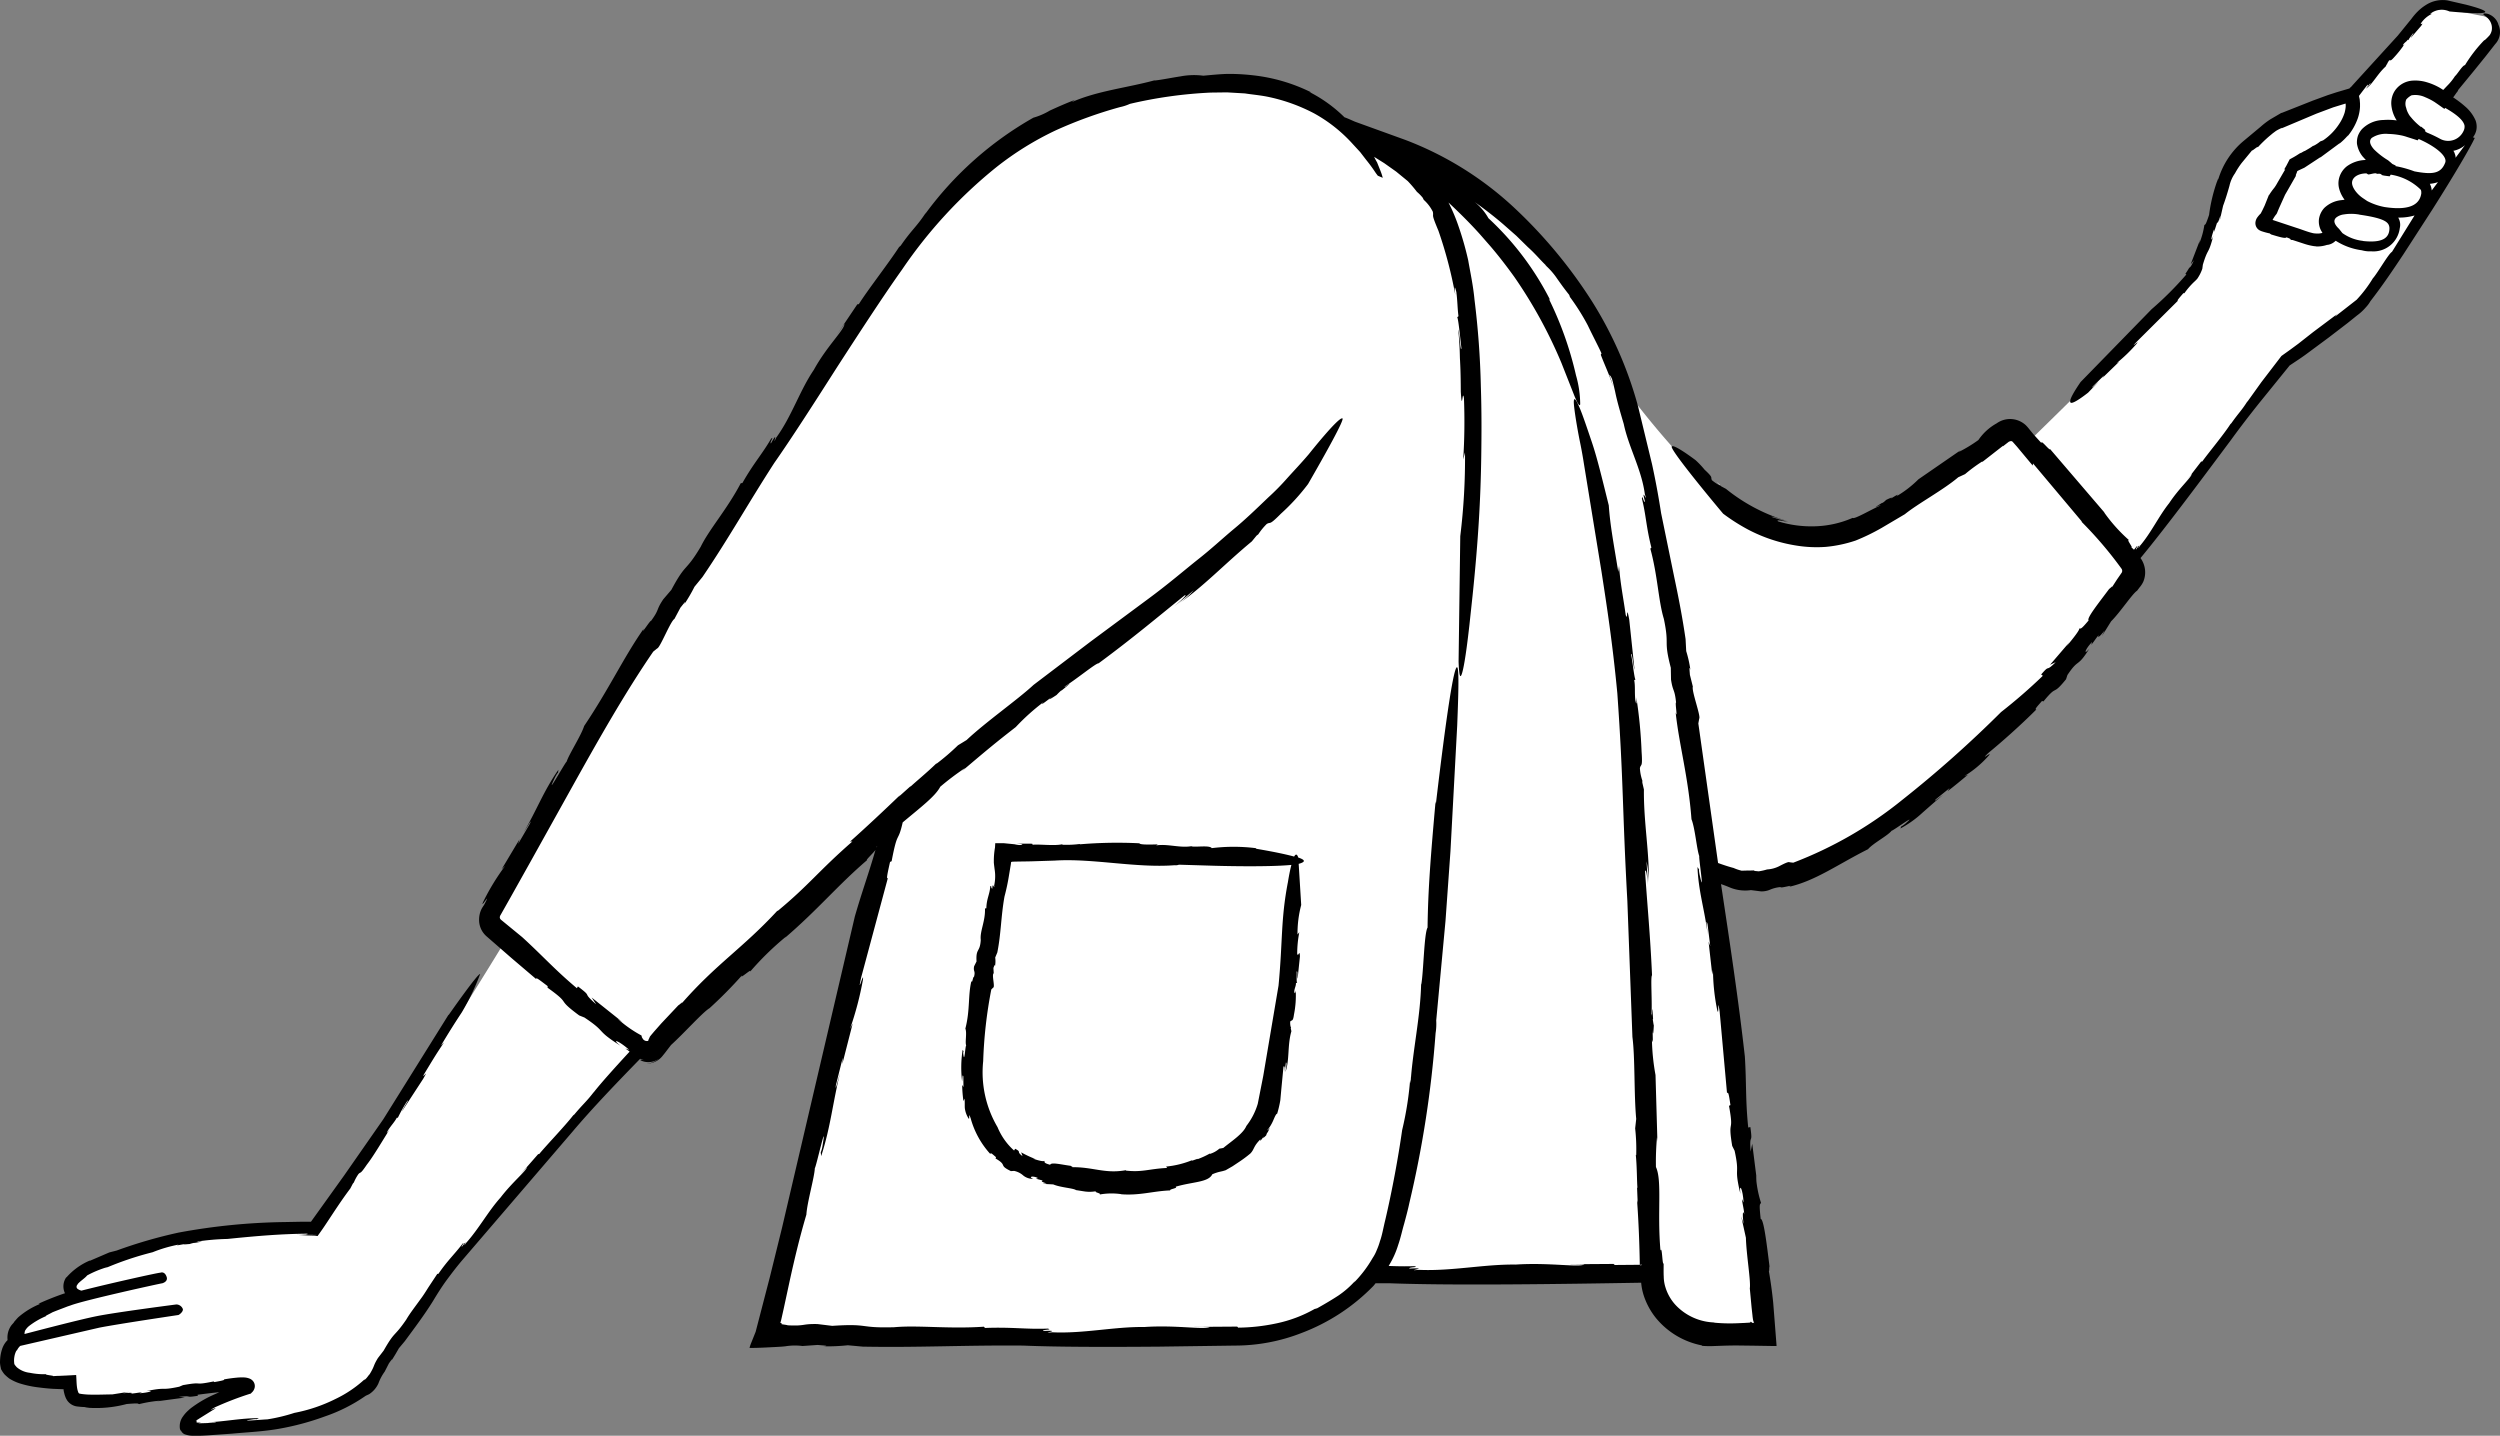 <svg xmlns="http://www.w3.org/2000/svg" width="237.011" height="136.117" viewBox="0 0 237.011 136.117">
  <rect x="0" y="0" width="237.011" height="136.117" fill="#808080" stroke="none"/>
  <g id="_86" data-name="86" transform="translate(-109.31 -87.103)">
    <path id="Path_16698" data-name="Path 16698" d="M344.72,88.63l-3.44-.67a2.733,2.733,0,0,0-2.4.98L332.7,96a.528.528,0,0,0-.5-.08.47.47,0,0,0-.23.21c-1.32.4-6.18,1.97-7.56,3.1-1.6,1.3-3.7,3-4.3,5.4a62.5,62.5,0,0,1-3,8.4c-1.12,1.92-11.44,12-15.53,16l-.67-.8a1.248,1.248,0,0,0-1.7-.2c-2.5,1.9-9.5,6.9-13.6,8.8-3.9,1.8-9.4,1-15-4.4a82.724,82.724,0,0,1-7.74-9.16,35.341,35.341,0,0,0-20.66-21.94l2.03,1.62a27.414,27.414,0,0,0-6.94-3.63c-4.76-4.65-12.18-5.8-23.6-2.6-11.9,3.3-18.4,12.7-33.2,36.1-6.8,10.7-10.7,16.3-15.8,25.3l-8.9,15.5a1.2,1.2,0,0,0,.3,1.4l1.26,1.03c-10.1,16.6-18.06,27.57-18.06,27.57a69.454,69.454,0,0,0-11.5.7c-5.3.8-11,3-11.6,4.2-.5,1,.7,1.3.7,1.3s-5.2,1.5-5.8,3.1a3.272,3.272,0,0,0-.1,1.3s-1,0-1,1.9c0,2.3,6,1.9,6,1.9a2.924,2.924,0,0,0,.4,1.5c.8.8,10-.3,14.4-1.1,2.7-.5,2,.1,2,.1s-6.2,2.1-5.8,3.8c0,.3,2,.2,7.1-.2,4.8-.4,9.8-2.7,10.7-4.5,2-3.8,3.8-5.5,5.6-8.5,2.6-3.94,12.55-15.02,19.72-22.7a.909.909,0,0,0,1.28-.1c1.2-1.3,4.7-5,13.4-13l8.77-8.25L181.9,213.62h45.2c4.33,0,9.75-2.3,12.5-5.9h26.28c0,.1.01.2.01.3a5.854,5.854,0,0,0,5.9,5.6h4.9s-2.03-20.9-5.22-43.87c4.3,1.77,8.4.9,16.32-4.43,11.5-7.7,21.2-20.2,23.6-23.4a1.209,1.209,0,0,0-.1-1.5l-.1-.12,14.8-19.06,1.3-.93s4.2-3.1,5.6-4.3c1.4-1.1,10.5-15.7,10.5-15.7l-.38-.16.03-.03a.219.219,0,0,0-.05-.03,4.409,4.409,0,0,0,.3-.39c.84-1.3-1.47-2.53-2.43-3.18l4.63-5.72a1.375,1.375,0,0,0-.8-2.18Zm-90.57,24.88c-.26-.4-.53-.78-.8-1.16Zm88.87-13.38.01.04-.03-.01C343,100.15,343.01,100.14,343.02,100.13Zm-10.77,5.42a2.99,2.99,0,0,1-.32-.53,2.671,2.671,0,0,0,.32.53Zm3.07-2.42q.1.034.21.06h0q-.106-.026-.21-.06Zm3-3.38h0l.16-.2Zm2.4-3.32q.082.064.17.12-.087-.056-.17-.12Zm-68.64,36.35a3.822,3.822,0,0,0,.34.36C272.43,133.11,272.34,133.02,272.08,132.78ZM126.48,203.8l-.15.04a.037.037,0,0,0,.03-.01Zm68.14-93.32.1-.14Zm110.5,41.14.07-.2Z" fill="#fff"/>
    <path id="Path_16699" data-name="Path 16699" d="M346.14,89.33a1.553,1.553,0,0,0-1-.92c-.3-.07-.45-.01-.38.07.05.1.37.2.63.65a1.289,1.289,0,0,1,.15.84,1.217,1.217,0,0,1-.2.47,5.761,5.761,0,0,1-.5.5l.02-.06a13.405,13.405,0,0,0-1.86,2.4c-.22,0-.7.82-.93,1.03l.01-.03a5.283,5.283,0,0,1-.76.95l-.38.4-.32-.2a5.649,5.649,0,0,0-1.24-.53,3.775,3.775,0,0,0-1.4-.15,2.2,2.2,0,0,0-1.46.74,2,2,0,0,0-.42.77,2.226,2.226,0,0,0-.08.8,3.211,3.211,0,0,0,.4,1.28,1.743,1.743,0,0,0,.11.18,5.893,5.893,0,0,0-1.27-.04,2.925,2.925,0,0,0-2.04.88,2.128,2.128,0,0,0-.36.6,1.969,1.969,0,0,0-.1.76,2.537,2.537,0,0,0,.54,1.22l.3.33a3.177,3.177,0,0,0-1.8.6,2.112,2.112,0,0,0-.68.95,1.972,1.972,0,0,0-.04,1.2,3.036,3.036,0,0,0,.45.94c.07.1.03.05.04.07s-.01.01-.02.02h-.05l-.24.03a2.737,2.737,0,0,0-1.6.74,1.987,1.987,0,0,0-.5,1.04,1.85,1.85,0,0,0,.25,1.19l.07.1v.01q0,.015-.03.03l-.03.01-.16.03a1.6,1.6,0,0,1-.38.01,1.553,1.553,0,0,1-.4-.06l.02-.01c-.01,0-.01.01-.02.01-.43-.1-.98-.33-1.47-.48l-2.2-.73c-.01,0-.03-.01-.04-.01-.01-.03.02-.06.03-.08a3.137,3.137,0,0,1,.26-.4.629.629,0,0,0,.13-.2l.08-.2.12-.28.54-1.2.03-.06.22-.38.8-1.4c-.08,0,.12-.33.1-.4.03-.02-.01-.01.1-.08l.6-.28,1.52-1-.02.04,1.84-1.36-.02.04a5.647,5.647,0,0,0,.82-.8.99.99,0,0,1-.11.17,5.474,5.474,0,0,0,1.04-1.8,4.149,4.149,0,0,0,.2-1.05v-.33l-.03-.38-.07-.33.05-.07.25-.33.5-.65c.12-.05,0,.16-.18.4l.46-.56c.06.06-.24.34-.37.52.66-.56,1.07-1.42,1.82-2.1l.1-.2.05-.04c-.03-.02.1-.22.18-.34.15-.06.1.12.44-.26a10.594,10.594,0,0,0,1.02-1.28c-.2.2-.16.1-.1,0,.16-.2.3-.25.4-.42l.1.05c-.13.01.36-.56.4-.65.14-.06-.2.33-.2.42l.98-1.14c.3-.45-.13.01-.02-.24a2.569,2.569,0,0,1,1.05-.9,1.087,1.087,0,0,0-.18.01,1.732,1.732,0,0,1,1.83-.23c6.6.6,1.54-.65,1.54-.65l-1.74-.4a2.948,2.948,0,0,0-2.04.44,4.464,4.464,0,0,0-.76.6,5.79,5.79,0,0,0-.6.7l-1.3,1.6-4.23,4.64-.23.26-.1.03h.05c-.02.03-.05.05-.07.08l-1.22.36-.83.27-1.42.52-2.98,1.18.02-.03-1.06.62a7.348,7.348,0,0,0-.92.7l-1.56,1.3a7.6,7.6,0,0,0-2.5,3.8c.1-.45-.1.18-.1.14a15.252,15.252,0,0,0-.74,3.13c-.36,1.07-.34.85-.45.97a7.283,7.283,0,0,1-.5,1.78l.1-.4-.9,2.34.32-.4c-.27.6-.35.65-.42.7s-.07.12-.4.6l.1.05a31.159,31.159,0,0,1-3.3,3.3l-6.73,6.9c-.5.73-1.14,1.73-.96,1.94.15.18.95-.37,1.67-.93l1-1.04c-.36.32-.8.77-.54.44l1.07-1.05-.18.26,1.6-1.55-.27.16a14.78,14.78,0,0,0,1.94-1.88c.35-.44-.8.67-.01-.17l3.92-3.9c-.18.07.16-.3.5-.7h.1a7.207,7.207,0,0,1,.92-1.07,4.077,4.077,0,0,0,.3-.3,3.84,3.84,0,0,0,.48-.95l.05-.38c.52-1.72.5-.84,1-2.77-.25.74-.27.3.07-.6v.25l.32-1c-.07.3.05.2.28-.55l-.08.53.33-1.45c.2-.53.42-1.24.6-1.88a3.251,3.251,0,0,1,.53-1.2,7.343,7.343,0,0,1,.65-1l1.03-1.25c-.3.37.66-.5.45-.18a12.942,12.942,0,0,1,1.1-1.07l.36-.3c.1-.07.2-.15.3-.22a4.162,4.162,0,0,1,.6-.3l-.1.07,3.32-1.4,1.6-.6,1.17-.36c0,.02.01.05.01.07a2.246,2.246,0,0,1,0,.26,3.41,3.41,0,0,1-.1.54,4.15,4.15,0,0,1-.5,1.04,5.47,5.47,0,0,1-1.54,1.58l-.27.1a3.116,3.116,0,0,1-.66.43v-.03c-.3.24-.68.42-.83.53v-.03l-.4.23.05-.06-.44.28-.22.13-.4.22-.3.58-.22.38h.1l-.1.16-.64,1.1a4.027,4.027,0,0,1-.3.48,6.244,6.244,0,0,0-.5.7l-.01-.02-.4,1-.2.42-.17.33a2.64,2.64,0,0,0-.3.34.991.991,0,0,0-.2.47.777.777,0,0,0,.5.84l.01.01.03.01a6.5,6.5,0,0,0,.9.24c-.2-.04.06.07.04.08.67.2,1.38.43,1.45.27.48.17.38.18.42.27.01-.03.08-.02.18-.01l1.1.36a5.5,5.5,0,0,0,.8.2,2.226,2.226,0,0,0,.23.03h0c.05,0,.1.02.16.02a2.915,2.915,0,0,0,.96-.15c.04-.01.07,0,.1-.01a1.335,1.335,0,0,0,.63-.3.7.7,0,0,1,.1-.08,6.065,6.065,0,0,0,2.47.9,2.769,2.769,0,0,0,.9.1,2.519,2.519,0,0,0,2.7-2.2,1.331,1.331,0,0,0-.15-1h.05a5.073,5.073,0,0,0,1.5-.2l-2.14,3.45c-.32.17-1.34,1.97-1.8,2.5l.03-.06a12.141,12.141,0,0,1-1.58,2.1l-2.05,1.6a1.247,1.247,0,0,1,.35-.35l-2.43,1.82-1.4,1.1-.76.56-.84.6-1.9,2.48-1.36,1.9.06-.12c-.58.93-.85,1.12-1.55,2.12a.839.839,0,0,0-.1.1c-.64,1-2.1,2.74-2.66,3.53h-.1l-1.44,1.87.55-.7c-.04.35-1.2,1.34-2.14,2.77-1,1.25-1.7,2.8-2.78,4.06-.42.68.32-.64-.36.34-.1-.03.3-.47.04-.28l-.24.3a3.4,3.4,0,0,0-.33-.29c.44.34-.5-.82-.12-.6a15.253,15.253,0,0,1-2.4-2.68l.1.1-5.2-6.07c-.03.2-.9-.97-.82-.57l-.73-.8-.33-.4-.16-.2a3.656,3.656,0,0,0-.27-.3,2.185,2.185,0,0,0-2.76-.17,5.033,5.033,0,0,0-1.73,1.58,13.359,13.359,0,0,1-1.88,1.14l.23-.2-4.03,2.78a10.418,10.418,0,0,1-2.1,1.62c.38-.36-.16,0-.67.3.32-.2.4-.3-.3.04a1.692,1.692,0,0,1-.34.28c-.01,0-.04.01-.03-.01-.84.52-.68.46-.27.25-.01.03.03.02.17-.02-.95.4-2.53,1.36-2.7,1.2a9.585,9.585,0,0,1-3.63.8,10.74,10.74,0,0,1-3.44-.47c-.23-.17.34-.07,1,.08l-1.62-.5c.06-.1.94.28,1.45.38a16.8,16.8,0,0,1-5.77-3.04l-.45-.24-.1-.1c-.03.05-.5-.24-.78-.48-.17-.32.2-.17-.7-1a8.315,8.315,0,0,0-.85-.9c-.8-.6-2.1-1.5-2.26-1.3-.2.23,3.2,4.38,4.87,6.37a18.331,18.331,0,0,0,2.35,1.5,14.737,14.737,0,0,0,4.56,1.52,11.978,11.978,0,0,0,2.82.13,12.408,12.408,0,0,0,2.83-.6,19.6,19.6,0,0,0,2.47-1.2l2.2-1.3c1.23-1,3.65-2.3,5.06-3.5l.65-.3a14.871,14.871,0,0,1,1.63-1.2v.05l1.96-1.53-.01.05.58-.45a.209.209,0,0,1,.06-.04.127.127,0,0,0-.01.06.181.181,0,0,1,.2-.06.207.207,0,0,1,.1.06l.4.45,1.5,1.8.03-.2,4.64,5.52h-.05a37.02,37.02,0,0,1,3.8,4.46.351.351,0,0,1,.02.37l-.45.65-.53.82c.25-.4-.18.1-.2.06-1.02,1.37-2.17,2.8-1.96,3-.8.96-.72.73-.9.78.1.07-.56.93-1.2,1.68l.26-.37-1.82,2.12.54-.25c-1.05,1.05-.47.1-1.38,1.17l.16.12a50.487,50.487,0,0,1-3.96,3.44,109.567,109.567,0,0,1-9.36,8.32,37.857,37.857,0,0,1-10.34,5.96l-.35-.04c-.1-.08-.54.14-1,.38a2.9,2.9,0,0,1-1.13.3,5.749,5.749,0,0,1-.8.18c-.23-.03-.7-.04-.3-.1a6.95,6.95,0,0,1-.73.02c-.16.01-.3.01-.58.02a4.363,4.363,0,0,1-.77-.26c-.5-.13-1-.3-1.47-.47l-1.87-13.23.08-.45c.18-.22-.74-2.64-.6-3.04l-.28-1.12c-.02-.32-.1-1,.05-.45a11.327,11.327,0,0,0-.4-1.8l-.06-1.14c-.3-2.07-.67-3.97-1.08-5.9l-1.24-6.04c-.2-1.3-.48-2.9-.86-4.64l-1.33-5.5a36.715,36.715,0,0,0-4.37-9.95,45.818,45.818,0,0,0-7.48-8.97,31.547,31.547,0,0,0-10.2-6.32l-4.78-1.73c-.33-.14-.66-.3-1-.42a13.355,13.355,0,0,0-3.33-2.4l.2.05a16.4,16.4,0,0,0-5.55-1.63,19.834,19.834,0,0,0-2.4-.13c-.77.02-1.52.1-2.3.17a6.854,6.854,0,0,0-2.14.06c-.97.15-2,.36-2.52.4l.1-.04c-2.6.72-5.45,1-7.9,2.08a1.8,1.8,0,0,1,.32-.22c-.8.3-1.7.7-2.42,1.03a6.456,6.456,0,0,1-1.55.67,32.6,32.6,0,0,0-10.27,9.15l.1-.18c-.9,1.38-1.36,1.64-2.4,3.15a1.424,1.424,0,0,1-.16.14c-.97,1.5-3.07,4.2-3.82,5.42l-.14.01-1.97,2.93.75-1.08c.01.56-1.66,2.1-2.9,4.36-1.35,1.98-2.1,4.42-3.57,6.43-.5,1.08.36-1-.5.55-.17-.04.36-.75.01-.44-.87,1.5-1.66,2.32-2.72,4.2l-.15.01c-1.3,2.48-2.98,4.35-3.8,6.03-1.48,2.48-1.36,1.42-2.78,4.08l-.77.9c-.72,1.07-.32.9-1.16,2.05-.04-.13-1.04,1.48-.68.72-1.87,2.65-3.28,5.7-5.66,9.24-.28.9-1.45,2.7-1.66,3.38-.13.05-2.15,3.7-1.12,1.53.1-.2.27-.5.3-.46l.04-.3c-1.4,2-2.08,3.88-3.3,5.94.4-.6.85-1.42.6-.83l-1.12,1.92.14-.45-1.7,2.85.34-.33a21.659,21.659,0,0,0-2.1,3.44c-.33.77.9-1.25.1.26l-.13.2a2.05,2.05,0,0,0-.19.36,2.312,2.312,0,0,0-.16.83,2.061,2.061,0,0,0,.74,1.63l2.33,2.03,2.35,2c-.1-.27.46.2,1.08.66l-.01.15c2.4,1.72.66.9,3,2.63l.5.2c2.2,1.47.94,1.1,3.42,2.68-.9-.7-.25-.56.82.38l-.36-.13c.16.12.3.22.4.3-1.4,1.52-2.72,2.98-3.45,3.92l.08-.12c-.72.95-1.03,1.15-1.88,2.17a.5.5,0,0,0-.12.1c-.8,1.03-2.53,2.82-3.2,3.64l-.1.01-1.7,1.94.65-.7c-.1.37-1.38,1.4-2.52,2.88-1.17,1.3-2.04,2.94-3.26,4.3-.5.72.38-.68-.4.36-.1-.03.34-.5.07-.3-.77,1.02-1.4,1.56-2.3,2.87h-.1l-.84,1.27c-.25.4-.5.8-.76,1.14-.5.7-1,1.33-1.34,1.92-1.2,1.75-1.04,1-2.15,2.95l-.54.7c-.5.82-.25.65-.8,1.56-.02-.02-.17.22-.3.36-.16.16-.27.27-.12.06a11.24,11.24,0,0,1-2.8,1.9,15,15,0,0,1-3.9,1.32,16.421,16.421,0,0,1-2.6.62c-.06-.02-3.1.25-1.37,0a1.531,1.531,0,0,1,.4-.02l.2-.1c-1.77,0-3.2.33-4.95.4.5,0,1.2-.05.75.03l-.8.04-.72.02c0-.02.15-.04.25-.07h-.34c-.04-.01-.12,0-.1-.07a.2.2,0,0,1,.06-.13.423.423,0,0,0-.14.06.385.385,0,0,1,.16-.13.142.142,0,0,0,.04-.02l.12-.08.24-.15,1.22-.76c.5-.33-1,.42.05-.17a29.934,29.934,0,0,1,3.26-1.26l.14-.04.07-.08a.87.87,0,0,0,.3-.52.744.744,0,0,0-.15-.57.81.81,0,0,0-.29-.23,1.617,1.617,0,0,0-.56-.13,5.089,5.089,0,0,0-.7.02c-.44.04-.85.1-1.24.17.2.05-.33.15-.88.25l-.08-.06c-2.1.43-.8-.03-2.9.35l.18-.08-.54.23c-1.9.4-1.04-.01-3.14.42.84-.1.4.13-.62.2l.25-.1c-.57.07-.76.12-1.14.14.34-.07.17-.12-.67-.04l.55-.14-1.58.25c-.6,0-1.4.04-2.08.02a6.674,6.674,0,0,1-.88-.07c-.05-.01-.12-.02-.15-.03a.146.146,0,0,1-.04-.02.176.176,0,0,1-.04-.05c-.01-.02-.01.02-.06-.14-.02-.05-.03-.1-.05-.17a2.857,2.857,0,0,1-.05-.3c-.04-.33-.04-.72-.07-1.08l-.94.05-.67.03q-.341.005-.68.04c.52-.04-.9-.14-.5-.2a6.638,6.638,0,0,1-1.6-.13,2.271,2.271,0,0,1-1.32-.6l.07.06c-.13-.15-.23-.25-.23-.36a2.025,2.025,0,0,1,.01-.6,1.856,1.856,0,0,1,.16-.53.316.316,0,0,1,.1-.12,1.307,1.307,0,0,1,.3-.4l7.5-1.73c1.84-.36,7.5-1.2,7.5-1.2.2-.1.5-.4.4-.6a.675.675,0,0,0-.6-.4s-5.64.73-7.5,1.1c-1.74.34-6.88,1.7-6.88,1.7,0-.02-.02-.02-.02-.03.01-.1.04-.22.04-.25a1.587,1.587,0,0,1,.4-.48,7.166,7.166,0,0,1,1.6-.93c-.1-.02.33-.2.6-.36.53-.22,1.04-.4,1.44-.56l.3-.1c1.3-.5,8.6-2.1,8.7-2.1.3-.1.5-.3.4-.6s-.3-.5-.6-.4c-.24,0-4.9,1.04-7.48,1.7l-.1-.03a.925.925,0,0,1-.28-.15.254.254,0,0,1-.08-.14.273.273,0,0,1,.02-.15c.02-.08.08-.1.1-.17.27-.3.7-.56.88-.8a9.655,9.655,0,0,1,1.95-.8l-.27.13a29.816,29.816,0,0,1,4.53-1.53,13.064,13.064,0,0,1,2.5-.73c-.5.16.14.02.72-.08-.37.07-.48.1.3.03a2.8,2.8,0,0,1,.42-.11c.01,0,.04,0,.02.01.97-.16.8-.16.34-.1.02-.01-.02-.02-.16-.02a23.011,23.011,0,0,1,2.96-.26c2.94-.3,5.07-.47,7.53-.5.28.06-.3.1-1.02.12l.87-.01,1.07.01c0,.02-.1.03-.25.03h-1.5l.78.04,1.06.03c.45-.62.62-.88.86-1.24l.7-1.06c.48-.72.98-1.46,1.54-2.2l.24-.46.1-.12a4.108,4.108,0,0,1,.44-.8c.25-.25.12.1.8-.9.6-.76,1.5-2.3,2.17-3.36-.4.56-.3.35-.16.1.33-.5.6-.76.82-1.17h.1a13.529,13.529,0,0,1,.9-1.6c.25-.25-.47.82-.5.98l2-3.07c.65-1.13-.2.15.07-.42.6-.98,1.16-1.95,1.92-3.04l-.3.3c.8-1.34,1.4-2.28,1.97-3.14a22.309,22.309,0,0,0,1.74-3.63c-.18-.14-2.98,3.87-2.98,3.87l-.02-.01-6.18,9.9-3.72,5.34-3.14,4.38h-.96l-1.56.03a59.008,59.008,0,0,0-10.04,1,45.357,45.357,0,0,0-5.86,1.7l-.7.18-1.86.8.03-.04a6.121,6.121,0,0,0-2.25,1.63l.02-.06a1.507,1.507,0,0,0-.14,1.54.06.06,0,0,1-.04.01c0-.01-.01-.01-.01-.02,0,.01.01.01.01.02a26.468,26.468,0,0,0-2.47.98l.15.02a7.419,7.419,0,0,0-2.05,1.25c-.14.13-.27.3-.4.44l-.03.06c-.08.1-.18.2-.24.28a1.963,1.963,0,0,0-.36,1.4,1.922,1.922,0,0,0-.14.15,2.148,2.148,0,0,0-.4.76,3.782,3.782,0,0,0-.16.8c-.01.14-.02.26-.02.43a2.7,2.7,0,0,0,.1.58.1.1,0,0,1-.04-.05,2.613,2.613,0,0,0,.37.58,4.245,4.245,0,0,0,.46.4,4.574,4.574,0,0,0,.9.43,9.638,9.638,0,0,0,1.67.38c.53.07,1.05.13,1.57.16l1,.04a.915.915,0,0,0,.01.16c.03.13.06.27.1.4.02.07.05.14.08.22s.1.2.15.28a1.358,1.358,0,0,0,1.02.58,6.386,6.386,0,0,0,.86.05c-.5,0,.2.06.16.07a11.22,11.22,0,0,0,3.6-.36c1.24-.1,1-.04,1.18.01a12.589,12.589,0,0,1,2.02-.33l-.44.08,2.75-.37-.56-.07c1.46-.16.4.12,1.8-.1l-.03-.1c.78-.1,1.43-.18,2.06-.24-.32.15-.64.28-.96.44a11.293,11.293,0,0,0-1.58.96,3.457,3.457,0,0,0-.4.33,3.12,3.12,0,0,0-.49.55,1.562,1.562,0,0,0-.3,1.2c.04.05,0,.14.1.16a.7.7,0,0,0,.1.16.651.651,0,0,0,.28.2,2.489,2.489,0,0,0,.85.13h.47l.3-.01.57-.03,2.26-.16c1.5-.14,3-.2,4.5-.47a25.19,25.19,0,0,0,4.3-1.16,15.552,15.552,0,0,0,3.88-1.96c.1-.05.23-.1.34-.16a2.412,2.412,0,0,0,.86-1,4.63,4.63,0,0,1,.6-1.13l.4-.78c.14-.2.44-.62.23-.24.43-.68.43-.7.72-1.2l.56-.67c.94-1.28,1.85-2.48,2.67-3.8.4-.67.8-1.3,1.23-1.9.46-.62.94-1.26,1.48-1.9l10.5-12.24c1.93-2.28,4.16-4.6,6.43-6.93a2.014,2.014,0,0,0,.37.13c-.36-.05-.47-.07-.26.05a1.668,1.668,0,0,0,1.67-.2,1.95,1.95,0,0,1-1.22.48,1.926,1.926,0,0,0,1.6-.78c.25-.3.3-.38.43-.55l.34-.44c1.24-1.12,3.02-3.12,3.64-3.48a41.246,41.246,0,0,0,3.13-3.17c-.45.6,1.03-.76.7-.27a27.627,27.627,0,0,1,3.45-3.37l-.14.15c3.13-2.68,5.02-5,7.8-7.38-.16.01.6-.68.8-.97-.63,2.2-1.25,3.86-1.96,6.32l-6.9,29.5-1.16,4.7-1.34,5.16-.4,1a3.341,3.341,0,0,0-.18.53c.37.01.95-.01,1.58-.04l.98-.05.5-.03.32-.03a5.632,5.632,0,0,1,1.64-.03l1.44-.1c.4.04,1.25.08.54.13a18.507,18.507,0,0,0,2.32-.1l1.42.13c5.24.1,9.7-.15,15.2-.1,3.3.14,8.08.14,12.92.1l7.14-.1a17.352,17.352,0,0,0,6.35-1.2,18.719,18.719,0,0,0,6.8-4.46c.07-.08.14-.17.2-.25H241c5.92.23,16.28.08,23.9-.05a5.428,5.428,0,0,0,.24,1.2,6.74,6.74,0,0,0,1.18,2.17,7.482,7.482,0,0,0,4.37,2.58l-.06.03a8.416,8.416,0,0,0,1,.03l.83-.03q.76-.029,1.52-.03l1.6.02,1.8.03h.3c.07.02.06-.04.05-.1l-.01-.15-.3-3.83c-.1-1-.24-2.05-.45-3.23.1.6.05-.26.1-.22-.27-2.18-.55-4.52-.84-4.52-.17-1.6-.06-1.3.03-1.53a10.286,10.286,0,0,1-.48-2.6l.1.57-.45-3.56-.15.73c-.15-1.9.23-.5-.03-2.32l-.2.05c-.27-2.62-.16-4.18-.32-6.73-.6-5.37-1.44-10.9-2.26-16.35.38.13.6.22.84.32a3.8,3.8,0,0,0,2,.25l.95.12a2,2,0,0,0,.9-.18,3.246,3.246,0,0,1,.95-.23c-.03.16,1.4-.3.8-.02,2.53-.58,4.63-2.13,7.5-3.57.47-.56,1.9-1.3,2.23-1.75.12.03,2.66-1.85,1.28-.65-.12.1-.35.26-.35.22l-.1.22a10.033,10.033,0,0,0,2.1-1.5c.63-.55,1.24-1.1,1.94-1.68-.44.3-.98.77-.67.4l1.3-1.05-.2.3c.66-.5,1.3-1.04,1.94-1.57l-.34.13a10.154,10.154,0,0,0,2.32-1.95c.4-.5-.97.66-.05-.24,1.26-1.03,3.1-2.66,4.56-4.13-.24.04.15-.36.53-.8l.14.04c1.4-1.72.76-.4,2.14-2.1l.13-.4c1.1-1.65.9-.62,2.08-2.5-.55.67-.47.13.26-.64l-.08.28c.37-.46.45-.65.72-.94-.17.3.02.26.55-.43l-.26.54.87-1.4c.9-.9,2-2.6,2.46-2.9,0,0,.05-.06.13-.17.05-.06.1-.14.18-.23a2.462,2.462,0,0,0,.28-.45,2.3,2.3,0,0,0-.26-2.25c2.46-2.96,6.3-8.15,8.58-11.2.84-1.16,1.75-2.34,2.7-3.53l2.86-3.53.9-.6q.479-.321.94-.67l1.85-1.37,1.8-1.38.87-.7a4.869,4.869,0,0,0,.87-.8,2.98,2.98,0,0,0,.43-.58c1.12-1.44,2.1-2.9,3.1-4.4l2.76-4.27c1.46-2.3,3.1-5,3.83-6.4l.2-.4-.18-.06.03-.03a1.693,1.693,0,0,0,.3-.66,1.71,1.71,0,0,0-.08-.92,3.692,3.692,0,0,0-.97-1.3,9.418,9.418,0,0,0-.95-.74,1.67,1.67,0,0,0-.2-.13q.165-.221.32-.45a.645.645,0,0,0,.16-.26l1.52-1.85,1.05-1.3.94-1.2a1.672,1.672,0,0,0,.3-1.84Zm-153.77,78.1.1-.1c-.01.03-.01.05-.02.08a.225.225,0,0,0-.07.01Zm72.44,39.63.1-.13v.13Zm8.52-15.2-.1.1c.5,2.75-.15,1.05.3,3.78l.23.46c.53,2.46-.1,1.37.55,4.1-.14-1.1.22-.55.3.8l-.16-.33c.1.74.2.98.22,1.48-.1-.44-.2-.2-.06.88l-.23-.72.45,2.04c.04,1.6.48,4.12.37,4.8l.17,1.82.08.72a4.45,4.45,0,0,0,.07.5,1.878,1.878,0,0,0,.12.3c-.07-.14-.1-.07-.15-.06a.417.417,0,0,1-.2-.15c.01.03-.01.06-.06.1l-.02.01-.14.01c-.1.01-.2.01-.32.02l-.67.03a16.271,16.271,0,0,1-2.34-.06l.18-.01a5.271,5.271,0,0,1-3.76-1.66,4.336,4.336,0,0,1-.96-1.68,3.491,3.491,0,0,1-.16-1c-.02-.36-.01-.83-.01-1.25-.14.17-.13-1.7-.3-1.23-.32-3.62.17-6.62-.43-7.92a25.928,25.928,0,0,1,.1-2.82l.04.4-.18-6.3a20.5,20.5,0,0,1-.34-3.38c.12.66.08-.18.06-.95.03.5.07.64.12-.37-.04-.14-.06-.36-.1-.57.01-.01.01-.05.03-.03-.07-1.28-.1-1.06-.1-.46-.02-.03-.04.02-.06.2.1-1.34-.1-3.72.06-3.9-.17-3.86-.45-6.62-.66-9.83.08-.37.2.38.27,1.3l-.13-2.28a9.842,9.842,0,0,1,.2,2c.1-2.73-.48-5.6-.45-8.8l-.15-.65v-.2a4.249,4.249,0,0,1-.23-1.17c.1-.46.27.01.16-1.56a43.781,43.781,0,0,0-.5-5.16c.05.88-.03.6-.1.23-.07-.8.01-1.25-.1-1.85l.12-.07c-.12-.1-.32-2.1-.42-2.34.07-.46.23,1.2.33,1.4l-.5-4.73c-.3-1.67-.12.32-.34-.47-.2-1.48-.5-2.9-.63-4.62l-.07.56c-.45-2.77-.77-4.4-.9-6.3-.63-2.54-1.1-4.5-1.6-5.98s-.84-2.48-1.1-3.12c-.53-1.3-.67-1.15-.6-.4s.3,2.13.53,3.3c.25,1.17.4,2.18.4,2.18l1.68,10.3c.5,3.24,1.04,6.7,1.5,11.53.6,8.54.46,10.82.95,19.68l.48,12.9c.26,1.96.14,5.44.36,7.77l-.1.9a18.069,18.069,0,0,1,.1,2.55l-.04-.05c.12,1.2.1,2.55.16,3.15l-.04-.05.06,1.46-.06-.25c.15,2.08.23,4.22.26,6.12l-2.37.02-.12-.1-4.4.03,1.65.02c-.57.3-3.33-.2-6.53.01-3-.04-6.07.64-9.18.5-1.48.14,1.3-.23-.9-.12-.07-.16,1.03-.1.46-.23-.9.03-1.65.01-2.42-.02a8.428,8.428,0,0,0,.9-1.98c.25-.72.37-1.34.57-2.02.18-.67.36-1.33.5-2a102.1,102.1,0,0,0,2.48-16.07,5.535,5.535,0,0,0,.06-1.2l.88-9.44.47-6.6.64-11.93c.14-3.55.2-6-.1-5.44-.3.58-.9,4.2-1.92,12.87l-.03-.24c-.46,5.15-.72,8.4-.76,11.97-.33.54-.38,4.23-.6,5.42l-.01-.12c-.06,3.16-.82,6.43-1,9.46a1.825,1.825,0,0,1-.02-.64,30.948,30.948,0,0,1-.78,5.08c-.37,2.6-.94,5.7-1.6,8.52-.17.68-.3,1.46-.5,2a6.363,6.363,0,0,1-.3.84,3.755,3.755,0,0,1-.4.77,11.3,11.3,0,0,1-1.78,2.34l.13-.18a8.557,8.557,0,0,1-1.6,1.4c-.52.34-1.08.68-2,1.2-.1.03-.25.08-.23.06a12.564,12.564,0,0,1-3.66,1.38,18.2,18.2,0,0,1-3.6.4l-.1-.1-4.2.03H224c-.54.3-3.17-.2-6.2.01-2.85-.04-5.77.64-8.73.5-1.4.14,1.24-.23-.87-.12-.07-.16.98-.1.44-.23-2.07.08-3.4-.16-5.95-.06l-.1-.12c-3.33.23-6.28-.16-8.5.05-3.43.1-2.3-.37-5.88-.13l-1.4-.17c-1.53-.03-1.1.2-2.8.12-.35-.1-.84-.08-.54-.2l-.18-.03c.03-.1.06-.2.08-.28l.23-1.03.6-2.78c.42-1.9.9-3.95,1.56-6.18.06-1.12.77-3.56.8-4.4.12-.1,1.2-4.96.73-2.13a2.533,2.533,0,0,1-.17.63l.04.36c.9-2.75,1.1-5.12,1.8-7.9-.24.8-.5,1.9-.4,1.16l.64-2.57-.03.56.98-3.83-.25.5a30.336,30.336,0,0,0,1.22-4.64c.13-.98-.6,1.74-.16-.25l2.53-9.42c-.2.27,0-.6.2-1.5l.15-.07c.58-3.07.58-1.62,1.05-3.68,1.7-1.43,3.1-2.48,3.56-3.38a25.376,25.376,0,0,1,2.36-1.78l-.3.3c2.47-2.1,3.2-2.7,5.1-4.18a20.619,20.619,0,0,1,2.65-2.38c-.5.5.2-.04.84-.53-.4.33-.5.45.38-.13a5.855,5.855,0,0,1,.43-.42c.01,0,.05-.02.04,0,1.05-.85.85-.73.34-.36.02-.03-.04-.02-.2.08,1.2-.73,3.13-2.34,3.37-2.3,3.25-2.4,5.5-4.3,8.14-6.43.35-.17-.2.4-.98,1.02.65-.48,1.25-1,1.87-1.53a7.922,7.922,0,0,1-1.6,1.4c2.4-1.62,4.5-3.87,7.1-6.02l.45-.55.16-.12a6,6,0,0,1,.8-.98c.42-.25.16.22,1.34-.97a20.082,20.082,0,0,0,2.58-2.82c1.63-2.83,3.47-6.12,3.26-6.22-.36-.18-3.18,3.38-3.18,3.38-.72.85-1.42,1.58-2.04,2.27a22.886,22.886,0,0,1-1.82,1.85c-1.17,1.12-2.18,2.1-3.3,3.02-1.1.92-2.14,1.9-3.46,2.93-1.3,1.04-2.73,2.27-4.6,3.65l-5.48,4.06-5.4,4.1c-1.53,1.42-4.55,3.53-6.35,5.23l-.82.5a21.591,21.591,0,0,1-2.05,1.76l.02-.06c-.9.88-2.03,1.8-2.48,2.23l.02-.06-1.15,1.03.17-.2c-1.6,1.54-3.27,3.1-4.76,4.43l.22-.01c-3.23,2.82-4.12,4.14-7.1,6.6l.01-.06c-3.32,3.6-5.84,5.07-9.17,8.9.4-.48-.24.14-.23.08l-1.62,1.72-.68.77-.28.33-.12.15-.03.06c-.05.15-.14.26-.13.35a.462.462,0,0,1-.55-.25c-.1-.13-.05-.15-.1-.26a11.344,11.344,0,0,1-2.27-1.6l.5.35-2.95-2.35.43.65c-1.5-1.32-.2-.54-1.73-1.7l-.1.17c-2.12-1.78-3.2-3.03-5.18-4.84l-2-1.64c-.14-.12-.18-.27-.03-.5l.96-1.7,1.92-3.43,3.83-6.88c2.54-4.56,5.05-9,7.74-12.92l.37-.3c.28-.05,1.26-2.58,1.64-2.8l.57-1.07c.22-.26.64-.84.35-.3a15.723,15.723,0,0,0,.98-1.68l.76-.93c2.47-3.63,4.3-6.93,6.8-10.8,1.6-2.28,3.76-5.64,5.94-9.06,2.2-3.4,4.44-6.84,6.18-9.28a44.581,44.581,0,0,1,8.93-9.7,29.069,29.069,0,0,1,5.64-3.5,41.349,41.349,0,0,1,6.08-2.2,4.5,4.5,0,0,0,.95-.31,41.777,41.777,0,0,1,7.67-1.07l1.54-.02,1.7.1c.63.1,1.34.16,2.07.3a16.644,16.644,0,0,1,4.5,1.6,14.113,14.113,0,0,1,3.65,2.9l.7.76.57.74a14.646,14.646,0,0,1,.88,1.2c.08.12.15.2.22.3l.47.2a4.988,4.988,0,0,0-.22-.67l-.32-.8c-.1-.16-.18-.33-.28-.52l.96.6,1.13.8,1.1.9a11.782,11.782,0,0,1,.87,1.02,4.164,4.164,0,0,1,.55.56l.1.2a3.751,3.751,0,0,1,.86,1.13c.1.55-.2.06.53,1.8a40.521,40.521,0,0,1,1.6,6.1c-.12-1.08-.01-.74.1-.28.12.97.1,1.54.2,2.28l-.12.1c.12.13.35,2.6.4,2.92-.08.56-.18-1.5-.3-1.75.18,1.95.13,2.45.17,2.94.02.5.06.98.07,2.95.13,2.1.15-.38.3.62a56.941,56.941,0,0,1-.07,5.8l.17-.67a60.432,60.432,0,0,1-.45,7.94l-.16,11.9c.06,1.75.22,1.64.43.7s.43-2.68.6-4.2l.3-2.8c.53-5.13.76-9.03.82-13.2.03-2.08.04-4.23-.04-6.64a80.413,80.413,0,0,0-.6-8.17c-.13-1.37-.4-2.6-.6-3.75a29.331,29.331,0,0,0-.9-3.17,16.36,16.36,0,0,0-.97-2.3c1.04.97,2.06,1.98,3,3.03l.98,1.12c.6.7,1.4,1.7,2.26,2.9a44.28,44.28,0,0,1,4.47,8.16l1.23,3.12c.3.72.5,1.05.55.8a10.117,10.117,0,0,0-.4-2.75,32.753,32.753,0,0,0-2.58-7.26l.14.14a27.5,27.5,0,0,0-5.86-7.77,5.177,5.177,0,0,0-1.3-1.53c.93.66,1.85,1.37,2.7,2.1l1.25,1.1,1.1,1.08c.73.65,1.26,1.32,1.76,1.77l-.15-.1a6.82,6.82,0,0,1,1.16,1.32c.3.42.6.86,1.13,1.52a.9.9,0,0,1,.07.2,21.075,21.075,0,0,1,1.7,2.7c.5,1.05,1.03,2.04,1.3,2.66l-.07.12c.38,1.02.87,2,1.17,3.06a8.861,8.861,0,0,0-.37-1.17,1.046,1.046,0,0,1,.3.53c.08.28.16.65.26,1.07.17.86.47,1.9.82,3.08.46,2.2,1.7,4.32,2,6.67.37,1.07-.43-.92.02.7-.15.1-.26-.75-.3-.3.4,1.6.4,2.68.9,4.65l-.1.1c.7,2.57.76,4.95,1.28,6.65.56,2.68-.06,1.87.66,4.64l.02,1.12c.18,1.2.34.83.48,2.18-.12-.06.18,1.7-.04.93.32,3.05,1.2,6.1,1.5,10.13.34.84.5,2.86.74,3.5-.07.12.54,4.03.04,1.8-.04-.2-.1-.53-.05-.52l-.16-.25c.08,2.3.7,4.12.96,6.38-.05-.67-.18-1.56-.01-.98l.26,2.1-.16-.42.35,3.13.07-.45a19.352,19.352,0,0,0,.4,3.8c.2.77-.01-1.47.23.14l.7,7.75c.14-.26.22.45.33,1.16Zm65.5-92.72a5.586,5.586,0,0,1-.95-.92,1.541,1.541,0,0,1-.25-.36,1.857,1.857,0,0,1-.2-.52,1.1,1.1,0,0,1,0-.8,1.756,1.756,0,0,1,.5-.4,2.205,2.205,0,0,1,1.3.18,6.077,6.077,0,0,1,.68.33l.2.12.32.22.62.44a.869.869,0,0,0,.07-.1c.7.4,1.74,1.06,1.84,1.7a.9.9,0,0,1-.1.5,1.6,1.6,0,0,1-2.17.76,12.088,12.088,0,0,0-1.3-.62c-.07-.04-.13-.1-.2-.15l.06-.08-.4-.33Zm-2.42,3.7.03-.04-.32-.15-.17-.15-.24-.2a7.08,7.08,0,0,1-1.32-1.02c-.33-.37-.5-.73-.3-1.02a.57.57,0,0,1,.07-.08,2.4,2.4,0,0,1,1.56-.38,7.213,7.213,0,0,1,1.2.13,4.139,4.139,0,0,1,.56.15l.63.2.4.13.1-.13c1.5.65,2.74,1.6,2.52,2.23-.4,1.07-1.22,1.16-2.92.84a10.54,10.54,0,0,0-1.8-.5Zm5.62-1.2a1.413,1.413,0,0,0-.13-.24,2.39,2.39,0,0,0,1.11-.54c-.25.32-.54.72-.9,1.2a.87.87,0,0,0-.09-.41Zm-8.7,8.3a4.107,4.107,0,0,1-1.95-.74l-.32-.4-.02-.02c-.48-.46-.52-.8-.25-1.05a1.452,1.452,0,0,1,.74-.3,4.33,4.33,0,0,1,1.3-.01h.01c.07.01.15.03.2.04,2.4.35,2.76.72,2.8,1.25.01,1-.72,1.44-2.52,1.24Zm2.1-3.2a5.9,5.9,0,0,1-1.7-.58l-.4-.27c-.6-.4-1.1-1.08-1.03-1.55.08-.52.7-.8,1.36-.8l.13.08c.04.1.75-.2.85-.04.1,0,.2-.01.32,0,.08.04.23.1.1.1a1.814,1.814,0,0,0,.34.08l.46.06.1-.16a5.208,5.208,0,0,1,2.8,1.38c.1.1.1.2.1.4-.12.8-.72,1.7-3.42,1.3Zm4.42-1.56a1.643,1.643,0,0,0-.18-.65,3.19,3.19,0,0,0,.77-.16l-.6.8Z"/>
    <path id="Path_16700" data-name="Path 16700" d="M264.37,151.55l-.03.02C264.35,151.58,264.36,151.58,264.37,151.55Zm9.15,44.2h0l-.1-.24Zm-68.36,2.32h-.01l-.14.01Z"/>
    <path id="Path_16701" data-name="Path 16701" d="M232.4,168.43c-.12-.4-.26-.37-.4-.12-.72-.2-1.88-.45-3.65-.75l.08-.04a17.089,17.089,0,0,0-4.24-.01c-.2-.3-1.5-.07-1.93-.17l.04-.02c-1.12.2-2.3-.24-3.37-.07a.37.37,0,0,1,.3-.1c-.78.02-1.86.06-1.9-.1a42.446,42.446,0,0,0-5.68.1l.08-.04a9.76,9.76,0,0,1-1.65.08l-.1-.04c-.75.16-2.17-.03-2.77.04l-.04-.1-1.48-.01.55.04c-.1.15-.38.1-.77.02l-1.02-.1h-.78a.2.2,0,0,0-.01.08l-.02.33a7.468,7.468,0,0,0-.11,1.16v.28l.02.2.05.4a4.134,4.134,0,0,1-.04,1.57c.06.5-.16-.47-.17.28-.16,0-.05-.36-.2-.2-.04.73-.35,1.16-.37,2.07l-.13.02c.05,1.2-.5,2.17-.4,2.98-.07,1.22-.48.75-.4,2.04l-.23.46c-.1.53.15.4-.01,1-.1-.05-.18.74-.24.38-.34,1.33-.12,2.77-.58,4.53.17.4-.05,1.3.08,1.6-.1.04-.16,1.82-.28.78-.01-.1.01-.24.04-.23l-.1-.13a10.961,10.961,0,0,0-.05,2.98c.04-.32.03-.75.12-.46l.01,1-.12-.2a11.391,11.391,0,0,0,.12,1.53l.1-.23c.04.37.01.64.03.9a2.356,2.356,0,0,0,.33.94c.2.34-.05-.74.22.01a8.264,8.264,0,0,0,1.87,3.4c.01-.2.26.07.54.3l-.05.12c1.2.7.22.6,1.46,1.2l.3-.02a1.855,1.855,0,0,1,.85.42,1.412,1.412,0,0,0,.98.33c-.5-.16-.13-.34.44-.07l-.2.06.68.18c-.22.01-.16.14.34.26l-.38.05,1,.05c.7.3,1.9.35,2.16.54l.83.13a3.35,3.35,0,0,0,1.1-.03c-.33.1.54.2.3.32a6.41,6.41,0,0,1,2.1-.03h-.1c1.8.15,3.06-.3,4.7-.36-.1-.13.76-.2.52-.35,1.6-.48,3.1-.4,3.47-1.18.7-.3.9-.23,1.27-.4l-.15.1.8-.46.6-.4a11.493,11.493,0,0,0,1.1-.82c.38-.4.26-.66.95-1.34-.1.32.12-.01.34-.3-.13.2-.15.28.2-.07a1.714,1.714,0,0,1,.1-.26c.01,0,.02-.01.03,0,.28-.56.2-.48.04-.24-.01-.02-.04-.01-.1.05a3.711,3.711,0,0,0,.6-.97c.15-.35.27-.63.37-.63a10.152,10.152,0,0,0,.3-1.28l.1-1.1.2-2.08c.12-.14.15.2.1.6l.13-1c.13.03-.01.6-.04.9.4-1.16.17-2.5.56-3.86l-.06-.3.03-.08c-.06,0-.1-.33-.08-.54.14-.18.26.05.35-.64a9.131,9.131,0,0,0,.17-2.3c-.07.38-.12.25-.14.08.04-.35.18-.53.16-.8h.16c-.16.12-.05-.93-.1-1.06.14-.18.03.55.1.65l.22-2.1c-.03-.76-.16.12-.26-.25a10.838,10.838,0,0,1,.2-2.05l-.17.22a10.526,10.526,0,0,1,.35-2.8l-.24-3.9c.62-.17.7-.35-.04-.6Zm-1,2.35c-.68,3.57-.47,5.47-.88,9.76l-1.45,8.57-.52,2.64a6.345,6.345,0,0,1-1.08,2.1c-.3.74-1.46,1.48-2.18,2.08-.12.03-.25.05-.38.07a2.421,2.421,0,0,1-.9.5v-.04a7.8,7.8,0,0,1-1.17.54l.01-.04-.57.2.08-.08a8.808,8.808,0,0,1-2.5.62l.1.13c-1.72.08-2.34.43-3.92.25l.02-.04c-2,.37-3.13-.32-5.16-.28.25,0-.1-.1-.07-.13-.92-.12-1.87-.37-1.96-.1-.66-.18-.5-.25-.55-.38-.03.1-.6-.02-1.1-.22a1.7,1.7,0,0,0,.24.05,10.259,10.259,0,0,1-1.34-.63l.13.36c-.65-.48-.03-.35-.7-.7l-.1.17a6.072,6.072,0,0,1-1.57-2.22,10.23,10.23,0,0,1-1.36-6.25,42.7,42.7,0,0,1,.77-6.8l.17-.17c.22-.05-.16-1.23.06-1.37l-.03-.5c.06-.14.14-.43.15-.17a2.561,2.561,0,0,0,.02-.82l.2-.48c.36-1.8.34-3.4.68-5.3a20.189,20.189,0,0,0,.43-2.03l.17-1.02.02-.15.01-.08c.02-.01.05,0,.07-.01-.07-.03,1.12-.03,1.87-.05l2.2-.07c3.57-.23,7.7.72,11.35.44a.89.89,0,0,0,.42-.05l3.34.1s4.98.15,7.32-.08c-.2.76-.34,1.7-.34,1.7ZM211.33,96.52l.36-.14Zm-47.06,86.76h0l-.25-.1Z"/>
  </g>
</svg>
